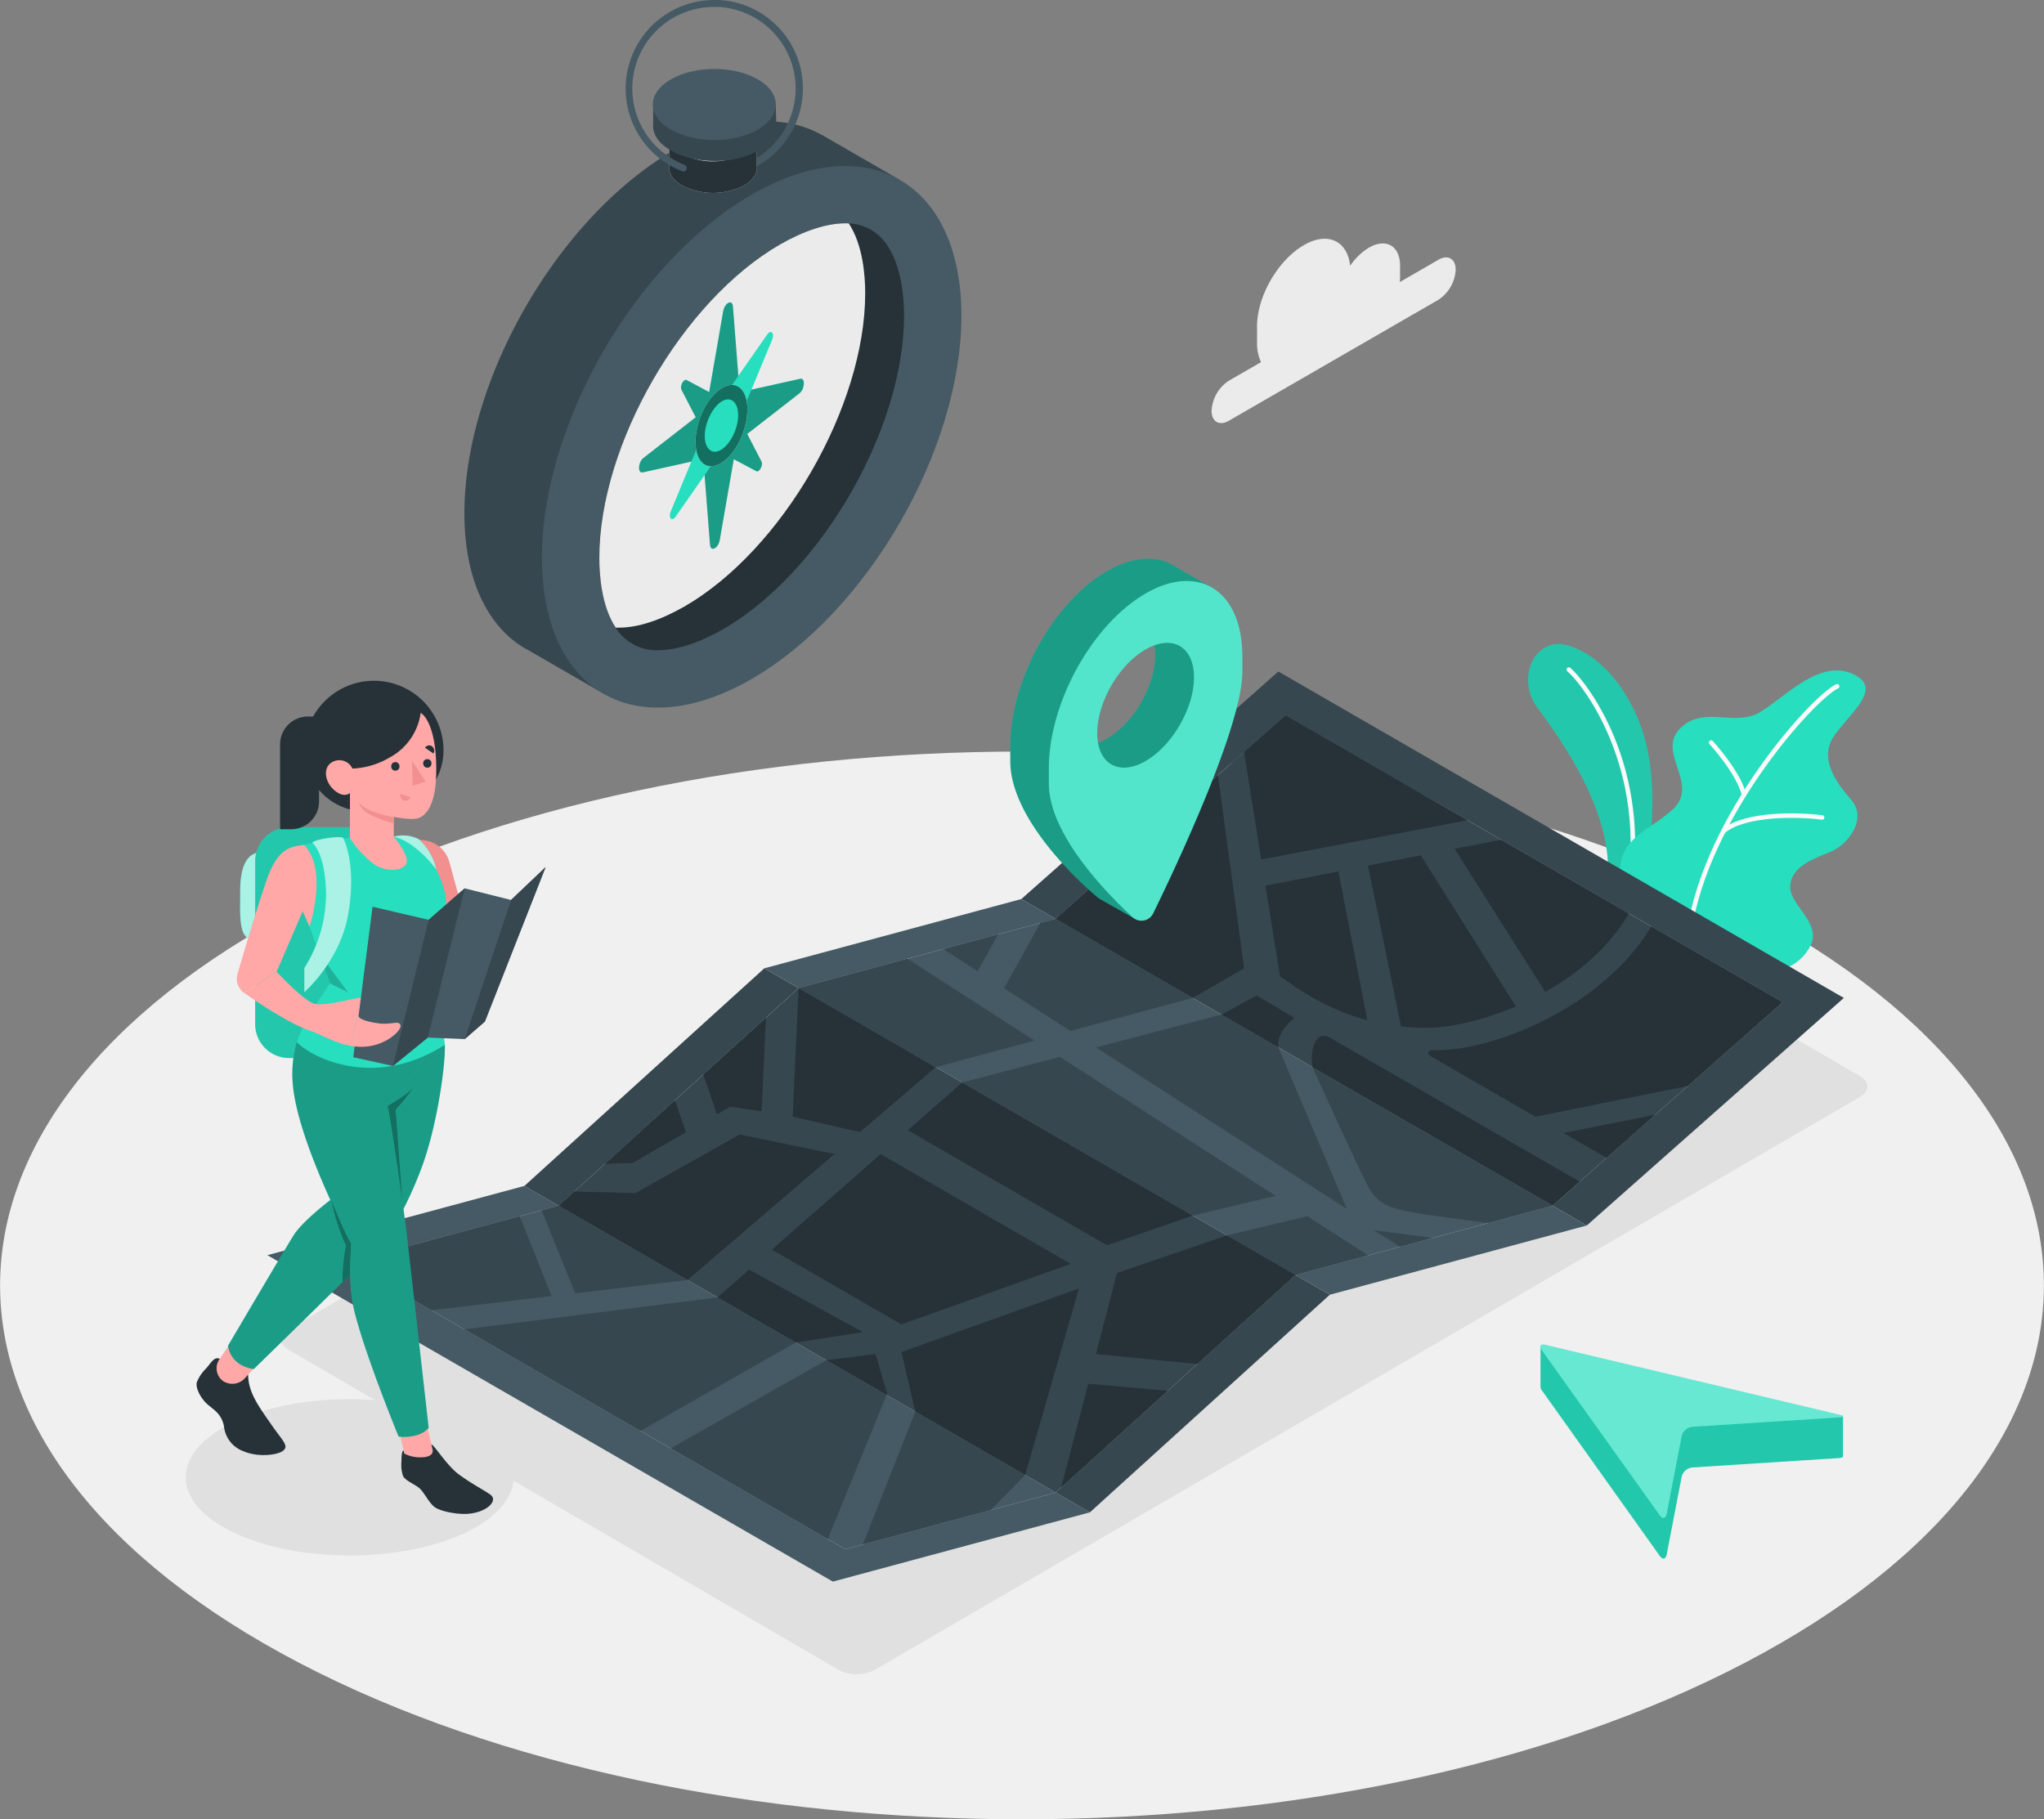 <svg xmlns="http://www.w3.org/2000/svg" viewBox="0 0 453.19 403.4"><rect x="0" y="0" width="453.19" height="403.4" fill="#808080" stroke="none"/><defs><style>.cls-1{isolation:isolate;}.cls-2{fill:#f0f0f0;}.cls-3{fill:#e0e0e0;}.cls-4{fill:#27debf;}.cls-5{opacity:0.1;}.cls-6{fill:none;stroke:#fafafa;stroke-linecap:round;stroke-miterlimit:10;}.cls-7{fill:#455a64;}.cls-8{fill:#37474f;}.cls-9{fill:#263238;}.cls-10,.cls-12,.cls-19{opacity:0.2;}.cls-10{mix-blend-mode:multiply;}.cls-11,.cls-13{opacity:0.3;}.cls-12,.cls-13,.cls-16{fill:#fff;}.cls-14{fill:#ebebeb;}.cls-15{opacity:0.5;}.cls-16{opacity:0.6;}.cls-17{fill:#f28f8f;}.cls-18{fill:#ffa8a7;}</style></defs><title>Asset 1</title><g class="cls-1"><g id="Layer_2" data-name="Layer 2"><g id="Cloud"><g id="_Group_" data-name="&lt;Group&gt;"><path id="_Path_" data-name="&lt;Path&gt;" class="cls-2" d="M66.37,368.73c88.49,46.23,232,46.23,320.45,0s88.49-121.18,0-167.41-232-46.23-320.45,0S-22.12,322.5,66.37,368.73Z"/></g><path id="_Path_2" data-name="&lt;Path&gt;" class="cls-3" d="M186,370.31l-122-71c-2.18-1.27-2.18-3.33,0-4.6L282.48,167.62a8.69,8.69,0,0,1,7.91,0l122,71c2.19,1.27,2.19,3.33,0,4.6L193.89,370.31A8.69,8.69,0,0,1,186,370.31Z"/><path id="_Path_3" data-name="&lt;Path&gt;" class="cls-3" d="M51.82,339.83c14.2,6.77,37.22,6.77,51.42,0s14.2-17.74,0-24.51-37.22-6.77-51.42,0S37.62,333.06,51.82,339.83Z"/><g id="_Group_2" data-name="&lt;Group&gt;"><g id="_Group_3" data-name="&lt;Group&gt;"><path id="_Path_4" data-name="&lt;Path&gt;" class="cls-4" d="M362.89,203.24c1.88-6.25,5.49-25.12,2-38.65-2.7-10.41-9.36-19-17-21.4s-11.9,7.26-7,13.76c12.44,16.6,17.71,30.49,14.92,42.21Z"/><path id="_Path_5" data-name="&lt;Path&gt;" class="cls-5" d="M362.89,203.24c1.88-6.25,5.49-25.12,2-38.65-2.7-10.41-9.36-19-17-21.4s-11.9,7.26-7,13.76c12.44,16.6,17.71,30.49,14.92,42.21Z"/><path id="_Path_6" data-name="&lt;Path&gt;" class="cls-6" d="M347.84,148.47C352,152.1,367,172.3,360.38,201.81"/></g><g id="_Group_4" data-name="&lt;Group&gt;"><path id="_Path_7" data-name="&lt;Path&gt;" class="cls-4" d="M390.09,216.16c4-.47,9-1.73,11.39-6.58s-4.71-9-4.57-13,4.22-5.88,8.57-7.53,8.61-7.5,5-11.66-7.37-9.4-3.6-14.55,10.38-10.14,4.28-13.23c-7.65-3.87-15.47,5.14-21.07,8.38s-12.57-1.71-17.69,3.65,4.55,12.25-1.52,17.83-14.4,6.74-10.8,19Z"/><path id="_Path_8" data-name="&lt;Path&gt;" class="cls-6" d="M407.32,152.18c-5.37,2.57-29,28.64-32.83,54.54"/><path id="_Path_9" data-name="&lt;Path&gt;" class="cls-6" d="M379.38,164.65s5.93,6.39,7.31,11.54"/><path id="_Path_10" data-name="&lt;Path&gt;" class="cls-6" d="M404,181.27c-5-.69-16.94-1-21.85,3"/></g></g><g id="_Group_5" data-name="&lt;Group&gt;"><g id="_Group_6" data-name="&lt;Group&gt;"><polygon id="_Path_11" data-name="&lt;Path&gt;" class="cls-7" points="234.05 330.95 187.43 343.52 77.25 279.91 123.88 267.35 234.05 330.95"/><polygon id="_Path_12" data-name="&lt;Path&gt;" class="cls-7" points="241.65 335.34 184.66 350.7 59.28 278.32 116.27 262.96 123.88 267.35 77.25 279.91 187.43 343.52 234.05 330.95 241.65 335.34"/></g><g id="_Group_7" data-name="&lt;Group&gt;"><polygon id="_Path_13" data-name="&lt;Path&gt;" class="cls-8" points="287.24 282.7 234.05 330.95 123.88 267.35 177.06 219.09 287.24 282.7"/><polygon id="_Path_14" data-name="&lt;Path&gt;" class="cls-8" points="294.84 287.09 241.65 335.34 234.05 330.95 287.24 282.7 294.84 287.09"/><polygon id="_Path_15" data-name="&lt;Path&gt;" class="cls-8" points="177.06 219.09 123.88 267.35 116.27 262.96 169.46 214.71 177.06 219.09"/></g><g id="_Group_8" data-name="&lt;Group&gt;"><polygon id="_Path_16" data-name="&lt;Path&gt;" class="cls-8" points="395.21 222.21 344.23 267.35 234.05 203.74 285.03 158.6 395.21 222.21"/><polygon id="_Path_17" data-name="&lt;Path&gt;" class="cls-8" points="408.81 221.28 351.82 271.73 344.23 267.35 395.21 222.21 285.03 158.6 234.05 203.74 226.45 199.35 283.43 148.9 408.81 221.28"/></g><g id="_Group_9" data-name="&lt;Group&gt;"><polygon id="_Path_18" data-name="&lt;Path&gt;" class="cls-7" points="344.23 267.35 287.24 282.7 177.06 219.09 234.05 203.74 344.23 267.35"/><polygon id="_Path_19" data-name="&lt;Path&gt;" class="cls-7" points="234.05 203.74 177.06 219.09 169.46 214.71 226.45 199.35 234.05 203.74"/><polygon id="_Path_20" data-name="&lt;Path&gt;" class="cls-7" points="351.82 271.73 294.84 287.09 287.24 282.7 344.23 267.35 351.82 271.73"/></g><g id="_Group_10" data-name="&lt;Group&gt;"><polygon id="_Path_21" data-name="&lt;Path&gt;" class="cls-9" points="285.04 158.6 275.84 166.74 279.64 190.58 325.34 181.87 285.04 158.6"/><path id="_Path_22" data-name="&lt;Path&gt;" class="cls-9" d="M361.16,202.55c-4.55,7.71-11.43,13.39-18.55,17.4l-20.1-31.74,10.32-2Z"/><path id="_Path_23" data-name="&lt;Path&gt;" class="cls-9" d="M336.08,223.16c-7.37,3.15-14.32,4.59-18.45,4.7a50.91,50.91,0,0,1-7-.27l-7.32-35.65,11.7-2.28Z"/><path id="_Path_24" data-name="&lt;Path&gt;" class="cls-9" d="M303.16,226.22c-9.57-2.53-15.78-7.34-19.34-9.68l-3.25-20.16,16.17-3.15Z"/><path id="_Path_25" data-name="&lt;Path&gt;" class="cls-9" d="M366.13,205.42c-11.2,18.69-36.52,28-48.5,27.42,0,0-2.2.34,0,1.61l22.79,13.16,33.79-6.81,21-18.59Z"/><polygon id="_Path_26" data-name="&lt;Path&gt;" class="cls-9" points="367.02 247.17 346.69 251.22 356.22 256.73 367.02 247.17"/><polygon id="_Path_27" data-name="&lt;Path&gt;" class="cls-9" points="275.84 214.71 264.44 221.28 234.05 203.74 270.04 171.87 275.84 214.71"/><path id="_Path_28" data-name="&lt;Path&gt;" class="cls-9" d="M350.22,262l-6,5.31L291,236.64c-.67-4.78,1.12-8.13,3.8-6.58Z"/><path id="_Path_29" data-name="&lt;Path&gt;" class="cls-9" d="M283.43,232.25,270.82,225l7.8-4.27c2.62,1.52,8.37,5,8.37,5S282.87,228.77,283.43,232.25Z"/></g><g id="_Group_11" data-name="&lt;Group&gt;"><polygon id="_Path_30" data-name="&lt;Path&gt;" class="cls-8" points="229.36 230.74 207.45 236.64 177.06 219.09 201.18 212.59 229.36 230.74"/><polygon id="_Path_31" data-name="&lt;Path&gt;" class="cls-8" points="221.32 207.17 216.77 215.36 209.15 210.45 221.32 207.17"/><polygon id="_Path_32" data-name="&lt;Path&gt;" class="cls-8" points="264.44 221.28 237.32 228.59 222.63 219.14 222.63 219.13 230.65 204.65 234.05 203.74 264.44 221.28"/><path id="_Path_33" data-name="&lt;Path&gt;" class="cls-8" d="M344.23,267.35,330,271.19h0c-.51-.07-14.37-1.81-18.24-2.64s-6.44-1.75-8.5-5.59S291,236.64,291,236.64Z"/><polygon id="_Path_34" data-name="&lt;Path&gt;" class="cls-8" points="298.63 268.07 243 232.25 270.82 224.97 283.43 232.25 298.63 268.07"/><polygon id="_Path_35" data-name="&lt;Path&gt;" class="cls-8" points="282.82 265.16 264.44 269.54 213.33 240.04 213.34 240.02 234.98 234.35 282.82 265.16"/><polygon id="_Path_36" data-name="&lt;Path&gt;" class="cls-8" points="303.34 278.36 287.24 282.7 272.04 273.93 289.85 269.68 303.34 278.36"/><polygon id="_Path_37" data-name="&lt;Path&gt;" class="cls-8" points="317.63 274.51 304.49 272.74 310.44 276.45 317.63 274.51"/></g><g id="_Group_12" data-name="&lt;Group&gt;"><polygon id="_Path_38" data-name="&lt;Path&gt;" class="cls-9" points="287.24 282.7 265.48 302.44 243 300.25 247.67 282.27 272.04 273.93 287.24 282.7"/><polygon id="_Path_39" data-name="&lt;Path&gt;" class="cls-9" points="185.01 255.89 152.43 283.83 123.88 267.35 127.34 264.2 140.91 264.56 163.99 251.56 185.01 255.89"/><polygon id="_Path_40" data-name="&lt;Path&gt;" class="cls-9" points="264.44 269.54 245.44 276.12 201.28 250.61 213.33 240.04 264.44 269.54"/><polygon id="_Path_41" data-name="&lt;Path&gt;" class="cls-9" points="207.45 236.64 190.67 251.03 175.75 247.6 177.06 219.09 207.45 236.64"/><polygon id="_Path_42" data-name="&lt;Path&gt;" class="cls-9" points="169.81 225.68 168.87 246.4 161.88 245.41 158.96 247.09 155.94 238.26 169.81 225.68"/><polygon id="_Path_43" data-name="&lt;Path&gt;" class="cls-9" points="152.08 251.06 140.33 257.84 134.12 258.06 149.64 243.97 152.08 251.06"/><polygon id="_Path_44" data-name="&lt;Path&gt;" class="cls-9" points="237.38 280.24 199.86 293.67 171.13 277.08 195.25 255.91 237.38 280.24"/><polygon id="_Path_45" data-name="&lt;Path&gt;" class="cls-9" points="239.22 285.7 227.29 327.06 202.94 313 202.94 312.99 199.86 299.81 239.22 285.7"/><polygon id="_Path_46" data-name="&lt;Path&gt;" class="cls-9" points="258.9 308.4 243.75 322.15 235.29 329.82 241.28 306.83 258.9 308.4"/><polygon id="_Path_47" data-name="&lt;Path&gt;" class="cls-9" points="196.69 309.02 196.57 309.31 183.21 301.61 194.12 300.25 196.69 309.02"/><polygon id="_Path_48" data-name="&lt;Path&gt;" class="cls-9" points="191.31 295.38 176.41 297.68 176.4 297.68 159.08 287.68 166.09 281.52 191.31 295.38"/></g><g id="_Group_13" data-name="&lt;Group&gt;" class="cls-10"><polygon id="_Path_49" data-name="&lt;Path&gt;" class="cls-9" points="285.04 158.6 275.84 166.74 279.64 190.58 325.34 181.87 285.04 158.6"/><path id="_Path_50" data-name="&lt;Path&gt;" class="cls-9" d="M361.16,202.55c-4.55,7.71-11.43,13.39-18.55,17.4l-20.1-31.74,10.32-2Z"/><path id="_Path_51" data-name="&lt;Path&gt;" class="cls-9" d="M336.08,223.16c-7.37,3.15-14.32,4.59-18.45,4.7a50.91,50.91,0,0,1-7-.27l-7.32-35.65,11.7-2.28Z"/><path id="_Path_52" data-name="&lt;Path&gt;" class="cls-9" d="M303.16,226.22c-9.57-2.53-15.78-7.34-19.34-9.68l-3.25-20.16,16.17-3.15Z"/><path id="_Path_53" data-name="&lt;Path&gt;" class="cls-9" d="M366.13,205.42c-11.2,18.69-36.52,28-48.5,27.42,0,0-2.2.34,0,1.61l22.79,13.16,33.79-6.81,21-18.59Z"/><polygon id="_Path_54" data-name="&lt;Path&gt;" class="cls-9" points="367.02 247.17 346.69 251.22 356.22 256.73 367.02 247.17"/><polygon id="_Path_55" data-name="&lt;Path&gt;" class="cls-9" points="275.84 214.71 264.44 221.28 234.05 203.74 270.04 171.87 275.84 214.71"/><path id="_Path_56" data-name="&lt;Path&gt;" class="cls-9" d="M350.22,262l-6,5.31L291,236.64c-.67-4.78,1.12-8.13,3.8-6.58Z"/><path id="_Path_57" data-name="&lt;Path&gt;" class="cls-9" d="M283.43,232.25,270.82,225l7.8-4.27c2.62,1.52,8.37,5,8.37,5S282.87,228.77,283.43,232.25Z"/></g><g id="_Group_14" data-name="&lt;Group&gt;" class="cls-10"><polygon id="_Path_58" data-name="&lt;Path&gt;" class="cls-9" points="287.24 282.7 265.48 302.44 243 300.25 247.67 282.27 272.04 273.93 287.24 282.7"/><polygon id="_Path_59" data-name="&lt;Path&gt;" class="cls-9" points="185.01 255.89 152.43 283.83 123.88 267.35 127.34 264.2 140.91 264.56 163.99 251.56 185.01 255.89"/><polygon id="_Path_60" data-name="&lt;Path&gt;" class="cls-9" points="264.44 269.54 245.44 276.12 201.28 250.61 213.33 240.04 264.44 269.54"/><polygon id="_Path_61" data-name="&lt;Path&gt;" class="cls-9" points="207.45 236.64 190.67 251.03 175.75 247.6 177.06 219.09 207.45 236.64"/><polygon id="_Path_62" data-name="&lt;Path&gt;" class="cls-9" points="169.81 225.68 168.87 246.4 161.88 245.41 158.96 247.09 155.94 238.26 169.81 225.68"/><polygon id="_Path_63" data-name="&lt;Path&gt;" class="cls-9" points="152.08 251.06 140.33 257.84 134.12 258.06 149.64 243.97 152.08 251.06"/><polygon id="_Path_64" data-name="&lt;Path&gt;" class="cls-9" points="237.38 280.24 199.86 293.67 171.13 277.08 195.25 255.91 237.38 280.24"/><polygon id="_Path_65" data-name="&lt;Path&gt;" class="cls-9" points="239.22 285.7 227.29 327.06 202.94 313 202.94 312.99 199.86 299.81 239.22 285.7"/><polygon id="_Path_66" data-name="&lt;Path&gt;" class="cls-9" points="258.9 308.4 243.75 322.15 235.29 329.82 241.28 306.83 258.9 308.4"/><polygon id="_Path_67" data-name="&lt;Path&gt;" class="cls-9" points="196.69 309.02 196.57 309.31 183.21 301.61 194.12 300.25 196.69 309.02"/><polygon id="_Path_68" data-name="&lt;Path&gt;" class="cls-9" points="191.31 295.38 176.41 297.68 176.4 297.68 159.08 287.68 166.09 281.52 191.31 295.38"/></g><g id="_Group_15" data-name="&lt;Group&gt;"><polygon id="_Path_69" data-name="&lt;Path&gt;" class="cls-8" points="122.31 287.39 95.65 290.53 95.64 290.53 77.25 279.91 115.23 269.68 122.31 287.39"/><polygon id="_Path_70" data-name="&lt;Path&gt;" class="cls-8" points="152.43 283.83 127.54 286.77 120.08 268.37 123.88 267.35 152.43 283.83"/><polygon id="_Path_71" data-name="&lt;Path&gt;" class="cls-8" points="176.4 297.68 142 317.29 141.99 317.29 102.99 294.77 159.08 287.68 176.4 297.68"/><polygon id="_Path_72" data-name="&lt;Path&gt;" class="cls-8" points="227.29 327.06 219.65 334.84 191.31 342.47 202.94 313 227.29 327.06"/><polygon id="_Path_73" data-name="&lt;Path&gt;" class="cls-8" points="196.57 309.31 183.54 341.27 148.69 321.15 183.21 301.61 196.57 309.31"/></g></g><g id="_Group_16" data-name="&lt;Group&gt;"><g id="_Group_17" data-name="&lt;Group&gt;"><path id="_Compound_Path_" data-name="&lt;Compound Path&gt;" class="cls-4" d="M268.83,130.36l-8.15-4.68h0c-3.89-2.6-9.29-2.49-15.26,1C233.57,133.48,224,150.85,224,165.43v3.32c0,14.58,19.61,30.43,19.61,30.43l8,4.54s-4.82-5.49-4.27-6.62c5.25-10.78,19.55-41.22,19.55-53.12v-3.32a25.92,25.92,0,0,0-.92-7.12l.92.53Zm-23.42,33.44c-5.92,3.42-10.73.65-10.73-6.19,3.19-.5,11.21-14.19,10.73-18.58,5.92-3.42,10.73-.65,10.73,6.19S251.34,160.37,245.42,163.79Z"/><path id="_Compound_Path_2" data-name="&lt;Compound Path&gt;" class="cls-11" d="M268.83,130.36l-8.15-4.68h0c-3.89-2.6-9.29-2.49-15.26,1C233.57,133.48,224,150.85,224,165.43v3.32c0,14.58,19.61,30.43,19.61,30.43l8,4.54s-4.82-5.49-4.27-6.62c5.25-10.78,19.55-41.22,19.55-53.12v-3.32a25.92,25.92,0,0,0-.92-7.12l.92.53Zm-23.42,33.44c-5.92,3.42-10.73.65-10.73-6.19,3.19-.5,11.21-14.19,10.73-18.58,5.92-3.42,10.73-.65,10.73,6.19S251.34,160.37,245.42,163.79Z"/><path id="_Compound_Path_3" data-name="&lt;Compound Path&gt;" class="cls-4" d="M275.45,145.61c0-14.58-9.6-20.86-21.45-14s-21.45,24.21-21.45,38.79v3.32c0,11.23,12.72,24.26,18.57,29.66a2.89,2.89,0,0,0,4.56-.85c5.05-10.34,19.77-41.5,19.77-53.58ZM254,168.75c-5.92,3.42-10.73.65-10.73-6.19S248.07,147.4,254,144s10.73-.65,10.73,6.19S259.92,165.33,254,168.75Z"/><path id="_Compound_Path_4" data-name="&lt;Compound Path&gt;" class="cls-12" d="M275.45,145.61c0-14.58-9.6-20.86-21.45-14s-21.45,24.21-21.45,38.79v3.32c0,11.23,12.72,24.26,18.57,29.66a2.89,2.89,0,0,0,4.56-.85c5.05-10.34,19.77-41.5,19.77-53.58ZM254,168.75c-5.92,3.42-10.73.65-10.73-6.19S248.07,147.4,254,144s10.73-.65,10.73,6.19S259.92,165.33,254,168.75Z"/></g></g><g id="_Group_18" data-name="&lt;Group&gt;"><path id="_Path_74" data-name="&lt;Path&gt;" class="cls-4" d="M408.62,323h0v-9l-67.06-15.42v9h0a1.44,1.44,0,0,0,.31.73L368,345c.64.9,1.33.75,1.54-.34l3.31-17.18a2.72,2.72,0,0,1,2.37-2.09l32.57-2.09C408.34,323.22,408.62,323.14,408.62,323Z"/><path id="_Path_75" data-name="&lt;Path&gt;" class="cls-5" d="M408.62,323h0v-9l-67.06-15.42v9h0a1.44,1.44,0,0,0,.31.73L368,345c.64.9,1.33.75,1.54-.34l3.31-17.18a2.72,2.72,0,0,1,2.37-2.09l32.57-2.09C408.34,323.22,408.62,323.14,408.62,323Z"/><path id="_Path_76" data-name="&lt;Path&gt;" class="cls-4" d="M369.54,335.64l3.31-17.18a2.72,2.72,0,0,1,2.37-2.09l32.57-2.09c1.1-.07,1.12-.33,0-.59l-65.16-15.49c-1.08-.26-1.43.27-.79,1.17L368,336C368.64,336.87,369.33,336.72,369.54,335.64Z"/><path id="_Path_77" data-name="&lt;Path&gt;" class="cls-13" d="M369.54,335.64l3.31-17.18a2.72,2.72,0,0,1,2.37-2.09l32.57-2.09c1.1-.07,1.12-.33,0-.59l-65.16-15.49c-1.08-.26-1.43.27-.79,1.17L368,336C368.64,336.87,369.33,336.72,369.54,335.64Z"/></g><g id="_Group_19" data-name="&lt;Group&gt;"><path id="_Path_78" data-name="&lt;Path&gt;" class="cls-8" d="M199.38,39.82l-17-9.83-.06,0-.13-.07h0c-8.4-4.76-20-4-32.72,3.34-25.68,14.83-46.5,50.88-46.5,80.54,0,14.73,5.14,25.11,13.47,30h0l.13.07.06,0,17,9.83,3-7.78a49.46,49.46,0,0,0,12.86-5.33c25.68-14.83,46.5-50.88,46.5-80.54a49.55,49.55,0,0,0-1.79-13.7Z"/><g id="_Group_20" data-name="&lt;Group&gt;"><path id="_Path_79" data-name="&lt;Path&gt;" class="cls-7" d="M158.38,39.3a19.55,19.55,0,0,1-7.18-1.35.77.77,0,1,1,.56-1.44,18.11,18.11,0,1,0,6.61-35,.77.77,0,0,1,0-1.54,19.65,19.65,0,1,1,0,39.3Z"/></g><path id="_Path_80" data-name="&lt;Path&gt;" class="cls-7" d="M166.66,150.55c25.68-14.83,46.5-50.88,46.5-80.54s-20.82-41.67-46.5-26.85S120.16,94,120.16,123.7,141,165.37,166.66,150.55Z"/><path id="_Path_81" data-name="&lt;Path&gt;" class="cls-9" d="M200.44,70c0,25.12-18.38,57-40.14,69.53-5.27,3-10.24,4.65-14.41,4.65a10.66,10.66,0,0,1-9.38-5c-3.15-4.74-3.63-11.67-3.63-15.47,0-25.12,18.37-57,40.13-69.53,5.27-3,10.25-4.65,14.41-4.65l.76,0C199.23,50.16,200.44,64,200.44,70Z"/><path id="_Path_82" data-name="&lt;Path&gt;" class="cls-14" d="M191.83,65c0,25.12-18.38,57-40.14,69.52-5.27,3-10.25,4.65-14.41,4.65l-.77,0c-3.15-4.74-3.63-11.67-3.63-15.47,0-25.12,18.37-57,40.13-69.53,5.27-3,10.25-4.65,14.41-4.65l.76,0C191.35,54.3,191.83,61.23,191.83,65Z"/><g id="_Group_21" data-name="&lt;Group&gt;"><path id="_Path_83" data-name="&lt;Path&gt;" class="cls-4" d="M160.65,88.75l-8.4-4.49c-.66-.35-1.57,1.33-1.16,2.13l5.29,10.23Z"/><path id="_Path_84" data-name="&lt;Path&gt;" class="cls-4" d="M159.27,100l8.4,4.49c.66.35,1.57-1.33,1.16-2.13l-5.29-10.23Z"/><path id="_Path_85" data-name="&lt;Path&gt;" class="cls-4" d="M164.13,88.93l-1.64-21c-.13-1.65-1.83-.8-2.16,1.09l-4.16,24Z"/><path id="_Path_86" data-name="&lt;Path&gt;" class="cls-4" d="M155.79,99.8l1.64,21c.13,1.65,1.83.8,2.16-1.09l4.16-24Z"/><path id="_Path_87" data-name="&lt;Path&gt;" class="cls-4" d="M158,89.59l-15.32,11.94c-1.21.94-1.35,3.47-.18,3.22l14.84-3.29Z"/><path id="_Path_88" data-name="&lt;Path&gt;" class="cls-4" d="M161.92,99.14,177.24,87.2c1.21-.94,1.35-3.47.18-3.22l-14.84,3.29Z"/><path class="cls-11" d="M177.42,84,164,87l-1.49-19.06c-.13-1.65-1.83-.8-2.16,1.09l-3.11,17.92-5-2.66c-.66-.35-1.57,1.33-1.16,2.13l3.16,6.12-11.58,9c-1.21.94-1.35,3.47-.18,3.22l13.45-3,1.49,19.06c.13,1.65,1.83.8,2.16-1.09l3.11-17.92,5,2.66c.66.35,1.57-1.33,1.16-2.13l-3.16-6.12,11.58-9C178.45,86.26,178.59,83.72,177.42,84Zm-20,15,.27-4.85,1.46-2.69,3.25-1.64-.27,4.85-1.46,2.69Z"/><path id="_Path_89" data-name="&lt;Path&gt;" class="cls-4" d="M163.75,93.31l7.45-18c.59-1.41-.26-2.33-1.08-1.16L159.77,89Z"/><path id="_Path_90" data-name="&lt;Path&gt;" class="cls-4" d="M156.16,95.42l-7.45,18c-.59,1.41.26,2.33,1.08,1.16l10.34-14.83Z"/><path id="_Path_91" data-name="&lt;Path&gt;" class="cls-14" d="M154.24,97.26c.26-4.71,3-9.83,6.2-11.42s5.51.93,5.24,5.64-3,9.83-6.2,11.42S154,102,154.24,97.26Z"/><path id="_Path_92" data-name="&lt;Path&gt;" class="cls-4" d="M154.24,97.26c.26-4.71,3-9.83,6.2-11.42s5.51.93,5.24,5.64-3,9.83-6.2,11.42S154,102,154.24,97.26Z"/><path id="_Path_93" data-name="&lt;Path&gt;" class="cls-15" d="M154.24,97.26c.26-4.71,3-9.83,6.2-11.42s5.51.93,5.24,5.64-3,9.83-6.2,11.42S154,102,154.24,97.26Z"/><path id="_Path_94" data-name="&lt;Path&gt;" class="cls-4" d="M156.27,96.23c.17-3,2-6.34,4-7.37s3.55.6,3.38,3.64-2,6.34-4,7.37S156.1,99.27,156.27,96.23Z"/></g><path id="_Path_95" data-name="&lt;Path&gt;" class="cls-3" d="M167.79,30.11h-5a16.19,16.19,0,0,0-9.41,0h-5v6.7h0c-.16,1.55.77,3.13,2.82,4.32a15.23,15.23,0,0,0,13.78,0c2.05-1.19,3-2.77,2.82-4.32h0Z"/><path id="_Path_96" data-name="&lt;Path&gt;" class="cls-9" d="M167.79,30.11h-5a16.19,16.19,0,0,0-9.41,0h-5v6.7h0c-.16,1.55.77,3.13,2.82,4.32a15.23,15.23,0,0,0,13.78,0c2.05-1.19,3-2.77,2.82-4.32h0Z"/><path id="_Path_97" data-name="&lt;Path&gt;" class="cls-14" d="M151.16,26.14c-3.8,2.2-3.8,5.76,0,8a15.23,15.23,0,0,0,13.78,0c3.8-2.2,3.8-5.76,0-8A15.23,15.23,0,0,0,151.16,26.14Z"/><g id="_Group_22" data-name="&lt;Group&gt;"><path id="_Path_98" data-name="&lt;Path&gt;" class="cls-8" d="M172,23.17h-7a22.66,22.66,0,0,0-13.18,0h-7v4.22h0c-.23,2.17,1.08,4.39,4,6,5.33,3.08,14,3.08,19.29,0,2.87-1.66,4.18-3.87,4-6h0Z"/><path id="_Path_99" data-name="&lt;Path&gt;" class="cls-7" d="M148.74,17.6c-5.33,3.08-5.33,8.06,0,11.14s14,3.08,19.29,0,5.33-8.06,0-11.14S154.06,14.52,148.74,17.6Z"/></g><g id="_Group_23" data-name="&lt;Group&gt;"><path id="_Path_100" data-name="&lt;Path&gt;" class="cls-7" d="M151.49,38a.77.77,0,0,1-.28-.05A19.65,19.65,0,0,1,158.38,0a.77.77,0,1,1,0,1.54,18.11,18.11,0,0,0-6.61,35,.77.77,0,0,1-.28,1.49Z"/></g></g><g id="_Group_24" data-name="&lt;Group&gt;"><path id="_Path_101" data-name="&lt;Path&gt;" class="cls-4" d="M57.79,189c-2.39,0-4.53,2.15-4.53,8.33s-.49,11.15,3.31,11.15Z"/><path id="_Path_102" data-name="&lt;Path&gt;" class="cls-16" d="M57.79,189c-2.39,0-4.53,2.15-4.53,8.33s-.49,11.15,3.31,11.15Z"/><path id="_Rectangle_" data-name="&lt;Rectangle&gt;" class="cls-4" d="M64.1,183.42H79.81a7.53,7.53,0,0,1,7.53,7.53v36.13a7.53,7.53,0,0,1-7.53,7.53H64.1a7.53,7.53,0,0,1-7.53-7.53V191A7.54,7.54,0,0,1,64.1,183.42Z"/><path id="_Rectangle_2" data-name="&lt;Rectangle&gt;" class="cls-5" d="M64.1,183.42H79.81a7.53,7.53,0,0,1,7.53,7.53v36.13a7.53,7.53,0,0,1-7.53,7.53H64.1a7.53,7.53,0,0,1-7.53-7.53V191A7.54,7.54,0,0,1,64.1,183.42Z"/><path id="_Compound_Path_5" data-name="&lt;Compound Path&gt;" class="cls-17" d="M90.31,186.26h2.92a6.65,6.65,0,0,1,6.41,4.9l3.86,14.16H90.31Z"/><g id="_Group_25" data-name="&lt;Group&gt;"><path id="_Path_103" data-name="&lt;Path&gt;" class="cls-18" d="M61.32,215.5c2.28-5.32,5.79-13.44,5.79-13.44l1.51,3.41s4.22-3.69,4.49-8.33c.51-8.73-5.7-9.78-5.7-9.78-2.83.31-5.65.67-8,7-1.8,4.83-5.22,16.36-6.74,21.55a3.91,3.91,0,0,0,1.48,4.29"/><g id="_Group_26" data-name="&lt;Group&gt;"><path id="_Path_104" data-name="&lt;Path&gt;" class="cls-9" d="M84.78,179.93H81.05a13.56,13.56,0,0,1-13.56-13.56h0a15.42,15.42,0,0,1,15.42-15.42h0a15.42,15.42,0,0,1,15.42,15.42h0A13.56,13.56,0,0,1,84.78,179.93Z"/></g><path id="_Path_105" data-name="&lt;Path&gt;" class="cls-9" d="M48.72,301.31c-1.18-.61-1.93.89-3,2.1a8.82,8.82,0,0,0-2.1,3.14c-.26,1.42,1,3.66,2.45,4.9s3.07,2.12,3.59,4.83A6.59,6.59,0,0,0,54,321.8c3.08,1.33,7.2.9,8.59,0,1.66-1.07.14-2.24-2.18-5.56-3-4.33-5.39-7.43-5.39-11.47Z"/><path id="_Path_106" data-name="&lt;Path&gt;" class="cls-18" d="M51.14,297.76l-2.49,3.64a3.5,3.5,0,0,0,.84,4.85l.08.05a3.76,3.76,0,0,0,4.76-.74l3.88-4.23Z"/><path id="_Path_107" data-name="&lt;Path&gt;" class="cls-4" d="M98.63,231.72c.16,4.64-1.82,18.45-5.21,27.34a83,83,0,0,1-7.05,14.5c-1,1.73-30.1,30-30.1,30s-4.94-.36-5.72-5.15c0,0,11.92-20.26,14.5-24.42s11.72-10.53,11.72-10.53l-.83-36.35Z"/><path id="_Path_108" data-name="&lt;Path&gt;" class="cls-11" d="M98.63,231.72c.16,4.64-1.82,18.45-5.21,27.34a83,83,0,0,1-7.05,14.5c-1,1.73-30.1,30-30.1,30s-4.94-.36-5.72-5.15c0,0,11.92-20.26,14.5-24.42s11.72-10.53,11.72-10.53l-.83-36.35Z"/><rect id="_Rectangle_3" data-name="&lt;Rectangle&gt;" class="cls-18" x="89.3" y="315.83" width="6.31" height="9.19" transform="translate(253.64 612.37) rotate(167.19)"/><path id="_Path_109" data-name="&lt;Path&gt;" class="cls-4" d="M93.26,226.64l-26.18,1a25.31,25.31,0,0,0-2.19,12.4c.87,12.76,13,35.59,13,35.59-.15,1.73-.88,9,.77,15.48,2.61,10.19,9.72,27.43,9.72,27.43s4.45.64,6.66-1.94c0,0-3.94-35-5-44-1.15-9.71-4.09-27.43-4.09-27.43a45,45,0,0,0,5.28-6.33c4.7-6.5,4-12.26,4-12.26"/><path id="_Path_110" data-name="&lt;Path&gt;" class="cls-11" d="M93.26,226.64l-26.18,1a25.31,25.31,0,0,0-2.19,12.4c.87,12.76,13,35.59,13,35.59-.15,1.73-.88,9,.77,15.48,2.61,10.19,9.72,27.43,9.72,27.43s4.45.64,6.66-1.94c0,0-3.94-35-5-44-1.15-9.71-4.09-27.43-4.09-27.43a45,45,0,0,0,5.28-6.33c4.7-6.5,4-12.26,4-12.26"/><path id="_Path_111" data-name="&lt;Path&gt;" class="cls-9" d="M95.85,321.16l-.2-.88c.65.12,3.41,4.71,6.15,6.7,3,2.18,5.6,3.47,6.94,4.45,1.79,1.32-.8,4-5.22,4.25-2.19.12-6.18-.55-7.41-1.71S94,330.88,93,330s-2.95-1.57-3.61-2.65a7.63,7.63,0,0,1-.38-3.31c0-1.15.08-2.42.47-2.4l.15.67a7.64,7.64,0,0,0,3.74.83C94.44,323.13,96.37,322.89,95.85,321.16Z"/><path id="_Path_112" data-name="&lt;Path&gt;" class="cls-4" d="M89.25,266.71s-2.62-18.6-3.32-21.49c0,0,4.22-2.34,5.82-4.17a47.63,47.63,0,0,1-4,5Z"/><path id="_Path_113" data-name="&lt;Path&gt;" class="cls-15" d="M89.25,266.71s-2.62-18.6-3.32-21.49c0,0,4.22-2.34,5.82-4.17a47.63,47.63,0,0,1-4,5Z"/><path id="_Path_114" data-name="&lt;Path&gt;" class="cls-4" d="M73.45,266.09s3.15,7.84,4.42,9.57c0,0-.32,6-.27,7.18l-1.65,1.44a37.39,37.39,0,0,1,.74-8.05A48.64,48.64,0,0,1,73.45,266.09Z"/><path id="_Path_115" data-name="&lt;Path&gt;" class="cls-15" d="M73.45,266.09s3.15,7.84,4.42,9.57c0,0-.32,6-.27,7.18l-1.65,1.44a37.39,37.39,0,0,1,.74-8.05A48.64,48.64,0,0,1,73.45,266.09Z"/><path id="_Path_116" data-name="&lt;Path&gt;" class="cls-4" d="M76.64,185.86s-8.14,1-9.22,1.5c5.41,5.49,1.21,18.11,1.21,18.11L73.17,218c-3.18,5.07-6,8.27-7.35,13.08,2.38,2.75,16.58,11,32.82.59,0,0-1-9.13-2.31-16,2.34-11.2,3-15.15,2.31-17.77-1.91-7.38-6.28-12.09-11.29-12.37Z"/><g id="_Group_27" data-name="&lt;Group&gt;"><path id="_Path_117" data-name="&lt;Path&gt;" class="cls-18" d="M93.27,158.07c1.63,1,3.64,5.06,3.44,13.65-.17,7.28-2.53,9.08-3.71,9.6s-3.47.2-5.69-.17v4.37s3.07,3.57,2.88,5.57-4.43,2.48-7.31.52a23.2,23.2,0,0,1-5.29-5.77l0-10s-1.31,1.27-3.52-.67c-1.83-1.6-2.45-4.3-1-5.75a3.19,3.19,0,0,1,5.07,1,17.55,17.55,0,0,0,8.26-2.46A13.26,13.26,0,0,0,93.27,158.07Z"/></g><g id="_Group_28" data-name="&lt;Group&gt;"><ellipse id="_Path_118" data-name="&lt;Path&gt;" class="cls-9" cx="87.67" cy="169.93" rx="0.92" ry="0.95" transform="translate(-7.98 4.36) rotate(-2.72)"/></g><g id="_Group_29" data-name="&lt;Group&gt;"><path id="_Path_119" data-name="&lt;Path&gt;" class="cls-17" d="M88.83,176.06l2.13.68a1.1,1.1,0,0,1-1.38.76A1.17,1.17,0,0,1,88.83,176.06Z"/></g><g id="_Group_30" data-name="&lt;Group&gt;"><path id="_Path_120" data-name="&lt;Path&gt;" class="cls-9" d="M96.09,167.08l-1.85-1.28a1.08,1.08,0,0,1,1.54-.32A1.18,1.18,0,0,1,96.09,167.08Z"/></g><g id="_Group_31" data-name="&lt;Group&gt;"><ellipse id="_Path_121" data-name="&lt;Path&gt;" class="cls-9" cx="94.75" cy="169.27" rx="0.92" ry="0.95" transform="translate(-7.93 4.69) rotate(-2.72)"/></g><g id="_Group_32" data-name="&lt;Group&gt;"><polygon id="_Path_122" data-name="&lt;Path&gt;" class="cls-17" points="91.35 168.71 91.49 174.22 94.39 173.32 91.35 168.71"/></g><g id="_Group_33" data-name="&lt;Group&gt;"><path id="_Path_123" data-name="&lt;Path&gt;" class="cls-17" d="M87.31,181.15c-2.34-.31-7.16-1.69-7.91-3.59A4.93,4.93,0,0,0,81.09,180c1.44,1.23,6.22,2.62,6.22,2.62Z"/></g><g id="_Group_34" data-name="&lt;Group&gt;"><polygon id="_Path_124" data-name="&lt;Path&gt;" class="cls-4" points="70.73 211.34 77.14 220.03 73.17 218.05 70.73 211.34"/><polygon id="_Path_125" data-name="&lt;Path&gt;" class="cls-19" points="70.73 211.34 77.14 220.03 73.17 218.05 70.73 211.34"/></g><path id="_Path_126" data-name="&lt;Path&gt;" class="cls-18" d="M79.48,225.17a.56.56,0,0,1,.15-.32c.73-.85,3.21-2.65,3.38-3.09s-1.18-.85-3.41-.5-6.61,1.59-9.44,1.41c-1.85-.12-6.09-4.29-8.82-7.18l-7.17,4.69c4.64,3.33,11.12,7.21,14.3,8.27s5.52,2.76,9.08,3.4"/><g id="_Group_35" data-name="&lt;Group&gt;"><polygon id="_Path_127" data-name="&lt;Path&gt;" class="cls-7" points="82.6 201.06 95.04 203.96 103.03 196.98 113.31 199.56 120.97 192.27 107.51 226.51 103.03 230.41 94.85 230.06 87.11 236.36 78.33 234.42 82.6 201.06"/><polygon id="_Path_128" data-name="&lt;Path&gt;" class="cls-8" points="103.03 196.98 94.85 230.06 87.11 236.36 95.04 203.96 103.03 196.98"/><polygon id="_Path_129" data-name="&lt;Path&gt;" class="cls-8" points="113.31 199.56 120.97 192.27 107.51 226.51 103.03 230.41 113.31 199.56"/></g></g><path id="_Rectangle_4" data-name="&lt;Rectangle&gt;" class="cls-9" d="M68.28,158.88h2.46a0,0,0,0,1,0,0v18.82a6.17,6.17,0,0,1-6.17,6.17H62.1a0,0,0,0,1,0,0V165A6.17,6.17,0,0,1,68.28,158.88Z"/><path id="_Path_130" data-name="&lt;Path&gt;" class="cls-4" d="M69.29,186.93s2.87,2.12,3,11.32a31,31,0,0,1-4.81,16.41V220s7.79-6.8,9.65-16.9c2.1-11.43-1-17.2-1-17.2C76,185.14,69.17,186.15,69.29,186.93Z"/><path id="_Path_131" data-name="&lt;Path&gt;" class="cls-16" d="M69.29,186.93s2.87,2.12,3,11.32a31,31,0,0,1-4.81,16.41V220s7.79-6.8,9.65-16.9c2.1-11.43-1-17.2-1-17.2C76,185.14,69.17,186.15,69.29,186.93Z"/><path id="_Path_132" data-name="&lt;Path&gt;" class="cls-4" d="M96.73,192.83s-4.31-6.09-9.42-7.31a7.68,7.68,0,0,1,5.56.58A12.66,12.66,0,0,1,96.73,192.83Z"/><path id="_Path_133" data-name="&lt;Path&gt;" class="cls-16" d="M96.73,192.83s-4.31-6.09-9.42-7.31a7.68,7.68,0,0,1,5.56.58A12.66,12.66,0,0,1,96.73,192.83Z"/><path id="_Path_134" data-name="&lt;Path&gt;" class="cls-18" d="M88.79,227.33c-.35-1.18-2,0-4.94-.43-2.55-.35-4.43-1-4.37-1.72l-1.95,6.69a15.48,15.48,0,0,0,2.64.24C85.26,232.14,89.14,228.51,88.79,227.33Z"/></g><path id="_Path_135" data-name="&lt;Path&gt;" class="cls-14" d="M318.92,57.6l-8.57,4.95a10.21,10.21,0,0,0,.07-1.13V58.93c0-4.42-3.1-6.21-6.93-4a13.41,13.41,0,0,0-4.13,4c-.63-5.56-5-7.63-10.28-4.57-5.72,3.31-10.37,11.34-10.37,18V76a9.77,9.77,0,0,0,.88,4.3l-7.12,4.11a8.5,8.5,0,0,0-3.84,6.66c0,2.45,1.72,3.44,3.84,2.22l46.44-26.81a8.49,8.49,0,0,0,3.84-6.66C322.77,57.37,321,56.38,318.92,57.6Z"/></g></g></g></svg>